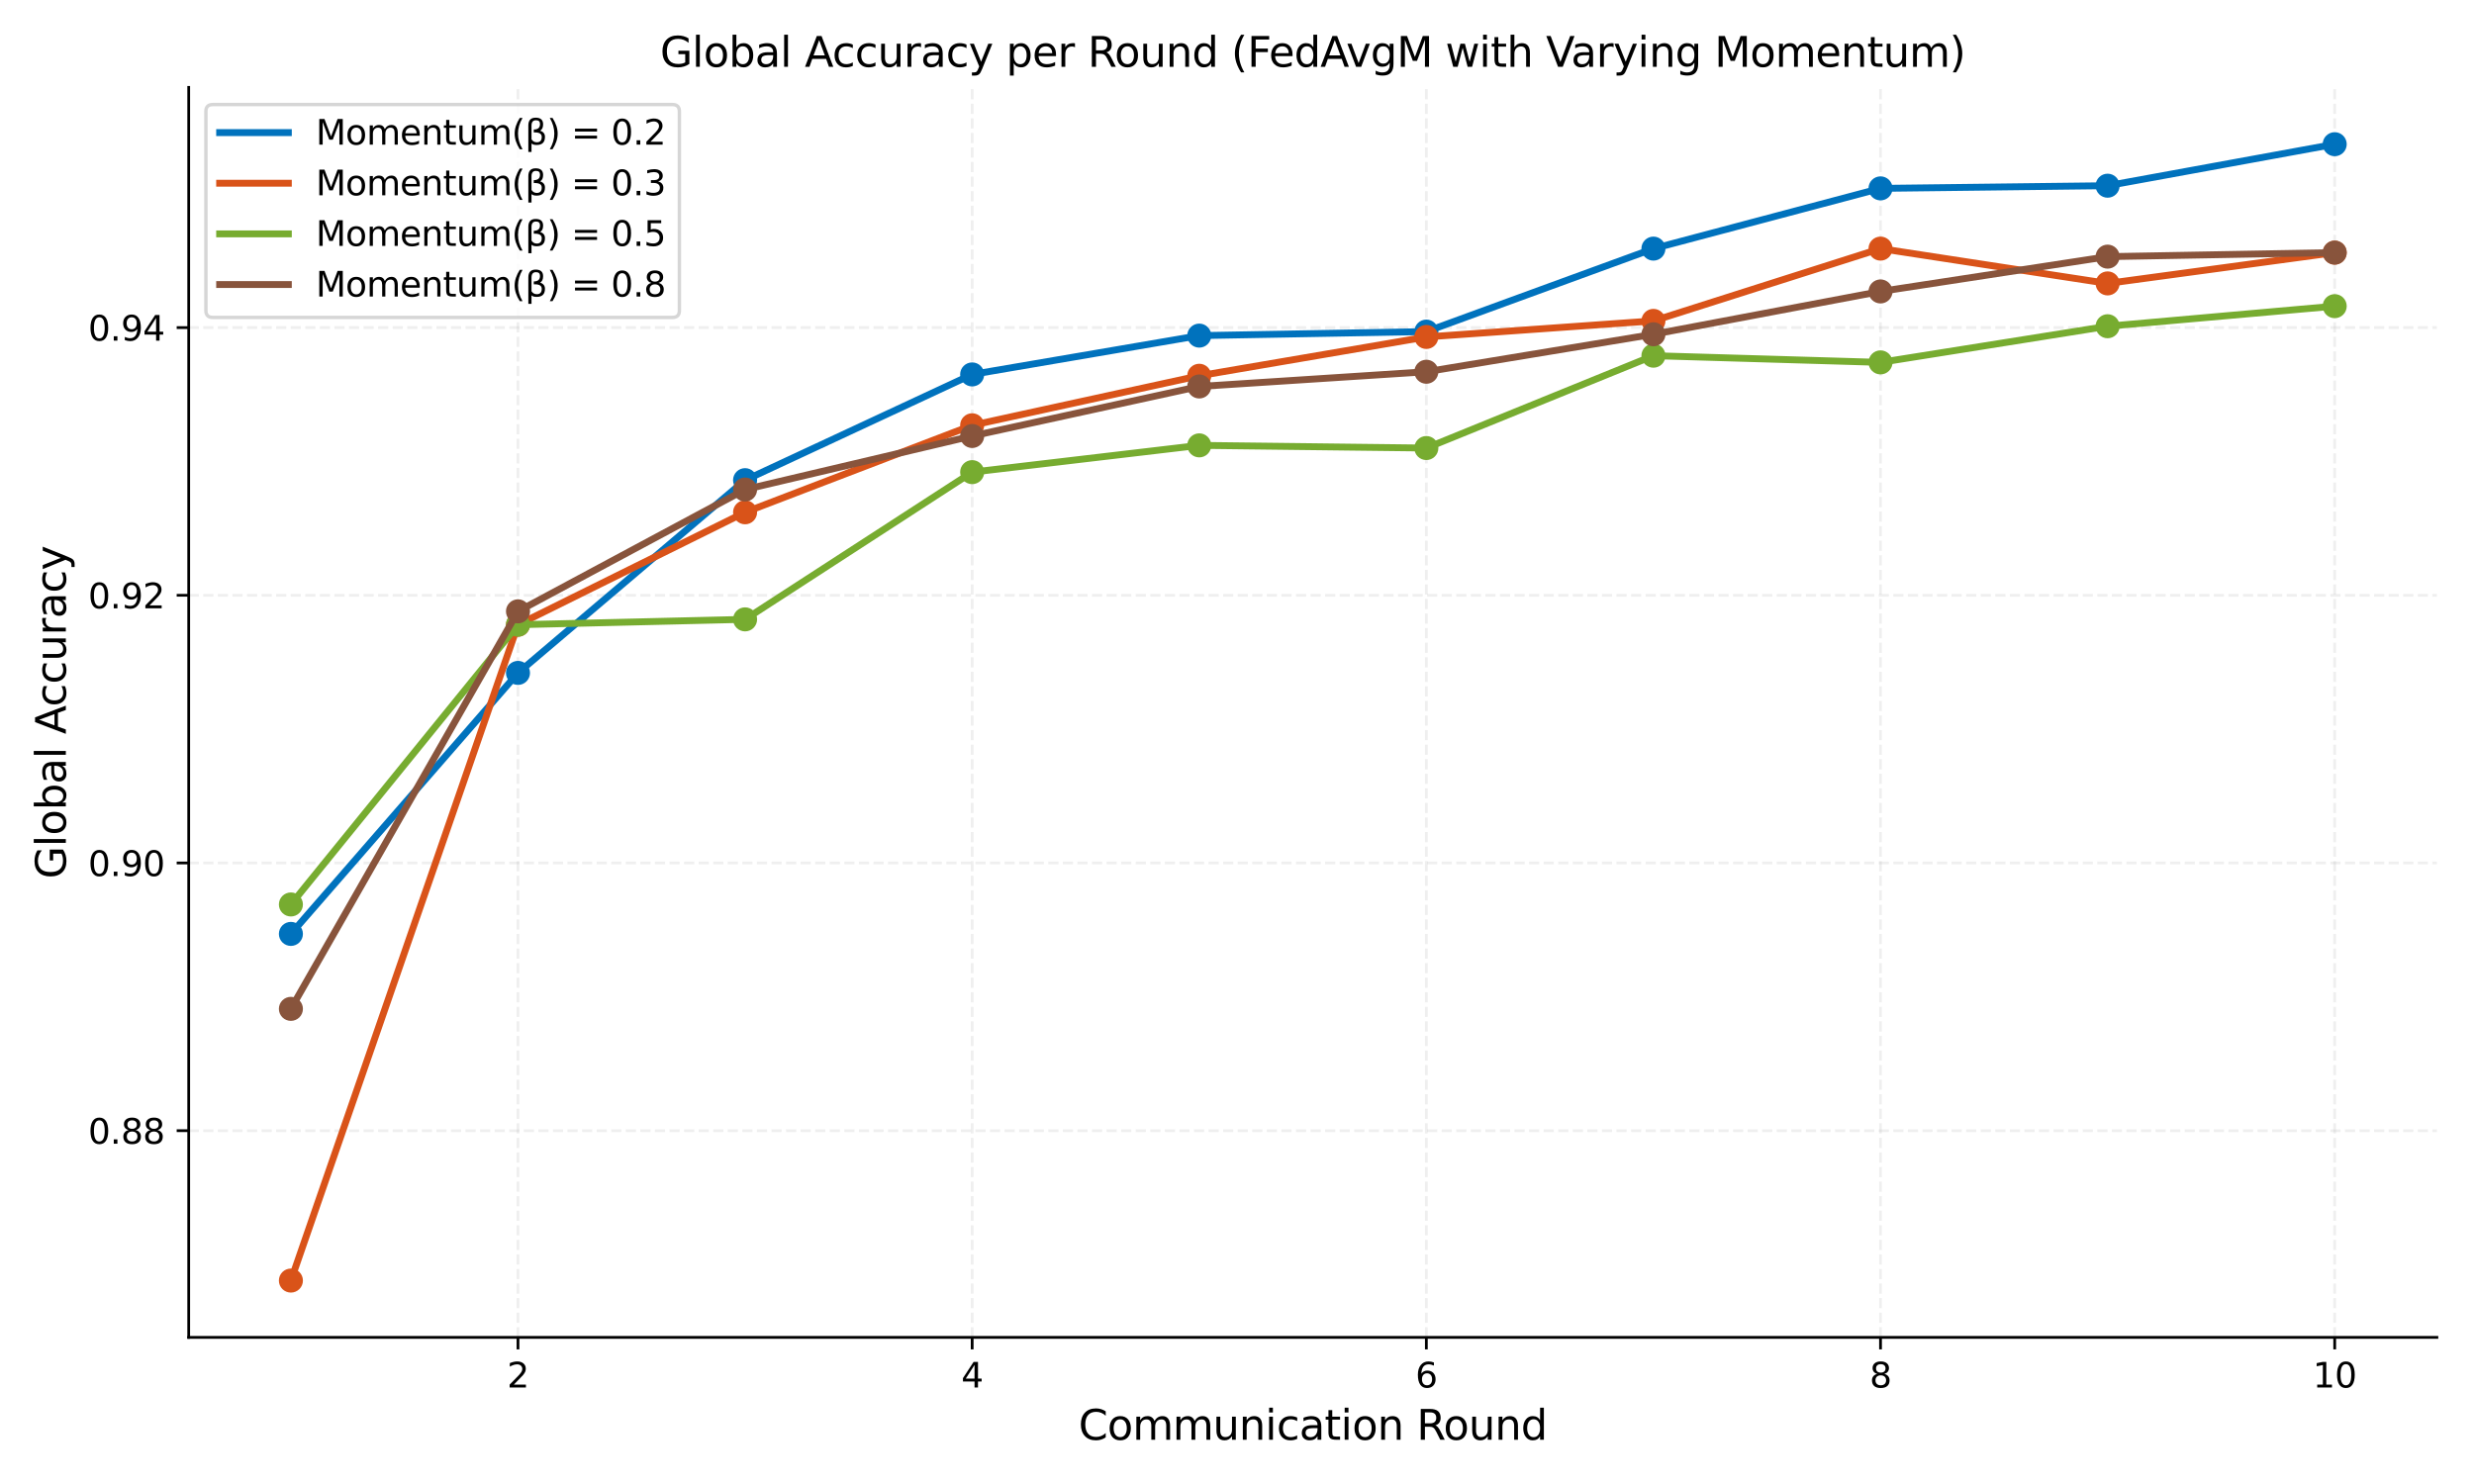 <?xml version="1.0" encoding="utf-8" standalone="no"?>
<!DOCTYPE svg PUBLIC "-//W3C//DTD SVG 1.1//EN"
  "http://www.w3.org/Graphics/SVG/1.1/DTD/svg11.dtd">
<svg xmlns:xlink="http://www.w3.org/1999/xlink" width="720pt" height="432pt" viewBox="0 0 720 432" xmlns="http://www.w3.org/2000/svg" version="1.1">
 <defs>
  <style type="text/css">*{stroke-linejoin: round; stroke-linecap: butt}</style>
 </defs>
 <g id="figure_1">
  <g id="patch_1">
   <path d="M 0 432 
L 720 432 
L 720 0 
L 0 0 
z
" style="fill: #ffffff"/>
  </g>
  <g id="axes_1">
   <g id="patch_2">
    <path d="M 54.92 389.32 
L 709.2 389.32 
L 709.2 25.44 
L 54.92 25.44 
z
" style="fill: #ffffff"/>
   </g>
   <g id="matplotlib.axis_1">
    <g id="xtick_1">
     <g id="line2d_1">
      <path d="M 150.749 389.32 
L 150.749 25.44 
" clip-path="url(#p447c82911f)" style="fill: none; stroke-dasharray: 2.96,1.28; stroke-dashoffset: 0; stroke: #b0b0b0; stroke-opacity: 0.2; stroke-width: 0.8"/>
     </g>
     <g id="line2d_2">
      <defs>
       <path id="m2a11a78fda" d="M 0 0 
L 0 3.5 
" style="stroke: #000000; stroke-width: 0.8"/>
      </defs>
      <g>
       <use xlink:href="#m2a11a78fda" x="150.749" y="389.32" style="stroke: #000000; stroke-width: 0.8"/>
      </g>
     </g>
     <g id="text_1">
      <!-- 2 -->
      <g transform="translate(147.568 403.918) scale(0.1 -0.1)">
       <defs>
        <path id="DejaVuSans-32" d="M 1228 531 
L 3431 531 
L 3431 0 
L 469 0 
L 469 531 
Q 828 903 1448 1529 
Q 2069 2156 2228 2338 
Q 2531 2678 2651 2914 
Q 2772 3150 2772 3378 
Q 2772 3750 2511 3984 
Q 2250 4219 1831 4219 
Q 1534 4219 1204 4116 
Q 875 4013 500 3803 
L 500 4441 
Q 881 4594 1212 4672 
Q 1544 4750 1819 4750 
Q 2544 4750 2975 4387 
Q 3406 4025 3406 3419 
Q 3406 3131 3298 2873 
Q 3191 2616 2906 2266 
Q 2828 2175 2409 1742 
Q 1991 1309 1228 531 
z
" transform="scale(0.016)"/>
       </defs>
       <use xlink:href="#DejaVuSans-32"/>
      </g>
     </g>
    </g>
    <g id="xtick_2">
     <g id="line2d_3">
      <path d="M 282.927 389.32 
L 282.927 25.44 
" clip-path="url(#p447c82911f)" style="fill: none; stroke-dasharray: 2.96,1.28; stroke-dashoffset: 0; stroke: #b0b0b0; stroke-opacity: 0.2; stroke-width: 0.8"/>
     </g>
     <g id="line2d_4">
      <g>
       <use xlink:href="#m2a11a78fda" x="282.927" y="389.32" style="stroke: #000000; stroke-width: 0.8"/>
      </g>
     </g>
     <g id="text_2">
      <!-- 4 -->
      <g transform="translate(279.745 403.918) scale(0.1 -0.1)">
       <defs>
        <path id="DejaVuSans-34" d="M 2419 4116 
L 825 1625 
L 2419 1625 
L 2419 4116 
z
M 2253 4666 
L 3047 4666 
L 3047 1625 
L 3713 1625 
L 3713 1100 
L 3047 1100 
L 3047 0 
L 2419 0 
L 2419 1100 
L 313 1100 
L 313 1709 
L 2253 4666 
z
" transform="scale(0.016)"/>
       </defs>
       <use xlink:href="#DejaVuSans-34"/>
      </g>
     </g>
    </g>
    <g id="xtick_3">
     <g id="line2d_5">
      <path d="M 415.104 389.32 
L 415.104 25.44 
" clip-path="url(#p447c82911f)" style="fill: none; stroke-dasharray: 2.96,1.28; stroke-dashoffset: 0; stroke: #b0b0b0; stroke-opacity: 0.2; stroke-width: 0.8"/>
     </g>
     <g id="line2d_6">
      <g>
       <use xlink:href="#m2a11a78fda" x="415.104" y="389.32" style="stroke: #000000; stroke-width: 0.8"/>
      </g>
     </g>
     <g id="text_3">
      <!-- 6 -->
      <g transform="translate(411.923 403.918) scale(0.1 -0.1)">
       <defs>
        <path id="DejaVuSans-36" d="M 2113 2584 
Q 1688 2584 1439 2293 
Q 1191 2003 1191 1497 
Q 1191 994 1439 701 
Q 1688 409 2113 409 
Q 2538 409 2786 701 
Q 3034 994 3034 1497 
Q 3034 2003 2786 2293 
Q 2538 2584 2113 2584 
z
M 3366 4563 
L 3366 3988 
Q 3128 4100 2886 4159 
Q 2644 4219 2406 4219 
Q 1781 4219 1451 3797 
Q 1122 3375 1075 2522 
Q 1259 2794 1537 2939 
Q 1816 3084 2150 3084 
Q 2853 3084 3261 2657 
Q 3669 2231 3669 1497 
Q 3669 778 3244 343 
Q 2819 -91 2113 -91 
Q 1303 -91 875 529 
Q 447 1150 447 2328 
Q 447 3434 972 4092 
Q 1497 4750 2381 4750 
Q 2619 4750 2861 4703 
Q 3103 4656 3366 4563 
z
" transform="scale(0.016)"/>
       </defs>
       <use xlink:href="#DejaVuSans-36"/>
      </g>
     </g>
    </g>
    <g id="xtick_4">
     <g id="line2d_7">
      <path d="M 547.282 389.32 
L 547.282 25.44 
" clip-path="url(#p447c82911f)" style="fill: none; stroke-dasharray: 2.96,1.28; stroke-dashoffset: 0; stroke: #b0b0b0; stroke-opacity: 0.2; stroke-width: 0.8"/>
     </g>
     <g id="line2d_8">
      <g>
       <use xlink:href="#m2a11a78fda" x="547.282" y="389.32" style="stroke: #000000; stroke-width: 0.8"/>
      </g>
     </g>
     <g id="text_4">
      <!-- 8 -->
      <g transform="translate(544.101 403.918) scale(0.1 -0.1)">
       <defs>
        <path id="DejaVuSans-38" d="M 2034 2216 
Q 1584 2216 1326 1975 
Q 1069 1734 1069 1313 
Q 1069 891 1326 650 
Q 1584 409 2034 409 
Q 2484 409 2743 651 
Q 3003 894 3003 1313 
Q 3003 1734 2745 1975 
Q 2488 2216 2034 2216 
z
M 1403 2484 
Q 997 2584 770 2862 
Q 544 3141 544 3541 
Q 544 4100 942 4425 
Q 1341 4750 2034 4750 
Q 2731 4750 3128 4425 
Q 3525 4100 3525 3541 
Q 3525 3141 3298 2862 
Q 3072 2584 2669 2484 
Q 3125 2378 3379 2068 
Q 3634 1759 3634 1313 
Q 3634 634 3220 271 
Q 2806 -91 2034 -91 
Q 1263 -91 848 271 
Q 434 634 434 1313 
Q 434 1759 690 2068 
Q 947 2378 1403 2484 
z
M 1172 3481 
Q 1172 3119 1398 2916 
Q 1625 2713 2034 2713 
Q 2441 2713 2670 2916 
Q 2900 3119 2900 3481 
Q 2900 3844 2670 4047 
Q 2441 4250 2034 4250 
Q 1625 4250 1398 4047 
Q 1172 3844 1172 3481 
z
" transform="scale(0.016)"/>
       </defs>
       <use xlink:href="#DejaVuSans-38"/>
      </g>
     </g>
    </g>
    <g id="xtick_5">
     <g id="line2d_9">
      <path d="M 679.46 389.32 
L 679.46 25.44 
" clip-path="url(#p447c82911f)" style="fill: none; stroke-dasharray: 2.96,1.28; stroke-dashoffset: 0; stroke: #b0b0b0; stroke-opacity: 0.2; stroke-width: 0.8"/>
     </g>
     <g id="line2d_10">
      <g>
       <use xlink:href="#m2a11a78fda" x="679.46" y="389.32" style="stroke: #000000; stroke-width: 0.8"/>
      </g>
     </g>
     <g id="text_5">
      <!-- 10 -->
      <g transform="translate(673.097 403.918) scale(0.1 -0.1)">
       <defs>
        <path id="DejaVuSans-31" d="M 794 531 
L 1825 531 
L 1825 4091 
L 703 3866 
L 703 4441 
L 1819 4666 
L 2450 4666 
L 2450 531 
L 3481 531 
L 3481 0 
L 794 0 
L 794 531 
z
" transform="scale(0.016)"/>
        <path id="DejaVuSans-30" d="M 2034 4250 
Q 1547 4250 1301 3770 
Q 1056 3291 1056 2328 
Q 1056 1369 1301 889 
Q 1547 409 2034 409 
Q 2525 409 2770 889 
Q 3016 1369 3016 2328 
Q 3016 3291 2770 3770 
Q 2525 4250 2034 4250 
z
M 2034 4750 
Q 2819 4750 3233 4129 
Q 3647 3509 3647 2328 
Q 3647 1150 3233 529 
Q 2819 -91 2034 -91 
Q 1250 -91 836 529 
Q 422 1150 422 2328 
Q 422 3509 836 4129 
Q 1250 4750 2034 4750 
z
" transform="scale(0.016)"/>
       </defs>
       <use xlink:href="#DejaVuSans-31"/>
       <use xlink:href="#DejaVuSans-30" x="63.623"/>
      </g>
     </g>
    </g>
    <g id="text_6">
     <!-- Communication Round -->
     <g transform="translate(313.878 419.116) scale(0.12 -0.12)">
      <defs>
       <path id="DejaVuSans-43" d="M 4122 4306 
L 4122 3641 
Q 3803 3938 3442 4084 
Q 3081 4231 2675 4231 
Q 1875 4231 1450 3742 
Q 1025 3253 1025 2328 
Q 1025 1406 1450 917 
Q 1875 428 2675 428 
Q 3081 428 3442 575 
Q 3803 722 4122 1019 
L 4122 359 
Q 3791 134 3420 21 
Q 3050 -91 2638 -91 
Q 1578 -91 968 557 
Q 359 1206 359 2328 
Q 359 3453 968 4101 
Q 1578 4750 2638 4750 
Q 3056 4750 3426 4639 
Q 3797 4528 4122 4306 
z
" transform="scale(0.016)"/>
       <path id="DejaVuSans-6f" d="M 1959 3097 
Q 1497 3097 1228 2736 
Q 959 2375 959 1747 
Q 959 1119 1226 758 
Q 1494 397 1959 397 
Q 2419 397 2687 759 
Q 2956 1122 2956 1747 
Q 2956 2369 2687 2733 
Q 2419 3097 1959 3097 
z
M 1959 3584 
Q 2709 3584 3137 3096 
Q 3566 2609 3566 1747 
Q 3566 888 3137 398 
Q 2709 -91 1959 -91 
Q 1206 -91 779 398 
Q 353 888 353 1747 
Q 353 2609 779 3096 
Q 1206 3584 1959 3584 
z
" transform="scale(0.016)"/>
       <path id="DejaVuSans-6d" d="M 3328 2828 
Q 3544 3216 3844 3400 
Q 4144 3584 4550 3584 
Q 5097 3584 5394 3201 
Q 5691 2819 5691 2113 
L 5691 0 
L 5113 0 
L 5113 2094 
Q 5113 2597 4934 2840 
Q 4756 3084 4391 3084 
Q 3944 3084 3684 2787 
Q 3425 2491 3425 1978 
L 3425 0 
L 2847 0 
L 2847 2094 
Q 2847 2600 2669 2842 
Q 2491 3084 2119 3084 
Q 1678 3084 1418 2786 
Q 1159 2488 1159 1978 
L 1159 0 
L 581 0 
L 581 3500 
L 1159 3500 
L 1159 2956 
Q 1356 3278 1631 3431 
Q 1906 3584 2284 3584 
Q 2666 3584 2933 3390 
Q 3200 3197 3328 2828 
z
" transform="scale(0.016)"/>
       <path id="DejaVuSans-75" d="M 544 1381 
L 544 3500 
L 1119 3500 
L 1119 1403 
Q 1119 906 1312 657 
Q 1506 409 1894 409 
Q 2359 409 2629 706 
Q 2900 1003 2900 1516 
L 2900 3500 
L 3475 3500 
L 3475 0 
L 2900 0 
L 2900 538 
Q 2691 219 2414 64 
Q 2138 -91 1772 -91 
Q 1169 -91 856 284 
Q 544 659 544 1381 
z
M 1991 3584 
L 1991 3584 
z
" transform="scale(0.016)"/>
       <path id="DejaVuSans-6e" d="M 3513 2113 
L 3513 0 
L 2938 0 
L 2938 2094 
Q 2938 2591 2744 2837 
Q 2550 3084 2163 3084 
Q 1697 3084 1428 2787 
Q 1159 2491 1159 1978 
L 1159 0 
L 581 0 
L 581 3500 
L 1159 3500 
L 1159 2956 
Q 1366 3272 1645 3428 
Q 1925 3584 2291 3584 
Q 2894 3584 3203 3211 
Q 3513 2838 3513 2113 
z
" transform="scale(0.016)"/>
       <path id="DejaVuSans-69" d="M 603 3500 
L 1178 3500 
L 1178 0 
L 603 0 
L 603 3500 
z
M 603 4863 
L 1178 4863 
L 1178 4134 
L 603 4134 
L 603 4863 
z
" transform="scale(0.016)"/>
       <path id="DejaVuSans-63" d="M 3122 3366 
L 3122 2828 
Q 2878 2963 2633 3030 
Q 2388 3097 2138 3097 
Q 1578 3097 1268 2742 
Q 959 2388 959 1747 
Q 959 1106 1268 751 
Q 1578 397 2138 397 
Q 2388 397 2633 464 
Q 2878 531 3122 666 
L 3122 134 
Q 2881 22 2623 -34 
Q 2366 -91 2075 -91 
Q 1284 -91 818 406 
Q 353 903 353 1747 
Q 353 2603 823 3093 
Q 1294 3584 2113 3584 
Q 2378 3584 2631 3529 
Q 2884 3475 3122 3366 
z
" transform="scale(0.016)"/>
       <path id="DejaVuSans-61" d="M 2194 1759 
Q 1497 1759 1228 1600 
Q 959 1441 959 1056 
Q 959 750 1161 570 
Q 1363 391 1709 391 
Q 2188 391 2477 730 
Q 2766 1069 2766 1631 
L 2766 1759 
L 2194 1759 
z
M 3341 1997 
L 3341 0 
L 2766 0 
L 2766 531 
Q 2569 213 2275 61 
Q 1981 -91 1556 -91 
Q 1019 -91 701 211 
Q 384 513 384 1019 
Q 384 1609 779 1909 
Q 1175 2209 1959 2209 
L 2766 2209 
L 2766 2266 
Q 2766 2663 2505 2880 
Q 2244 3097 1772 3097 
Q 1472 3097 1187 3025 
Q 903 2953 641 2809 
L 641 3341 
Q 956 3463 1253 3523 
Q 1550 3584 1831 3584 
Q 2591 3584 2966 3190 
Q 3341 2797 3341 1997 
z
" transform="scale(0.016)"/>
       <path id="DejaVuSans-74" d="M 1172 4494 
L 1172 3500 
L 2356 3500 
L 2356 3053 
L 1172 3053 
L 1172 1153 
Q 1172 725 1289 603 
Q 1406 481 1766 481 
L 2356 481 
L 2356 0 
L 1766 0 
Q 1100 0 847 248 
Q 594 497 594 1153 
L 594 3053 
L 172 3053 
L 172 3500 
L 594 3500 
L 594 4494 
L 1172 4494 
z
" transform="scale(0.016)"/>
       <path id="DejaVuSans-20" transform="scale(0.016)"/>
       <path id="DejaVuSans-52" d="M 2841 2188 
Q 3044 2119 3236 1894 
Q 3428 1669 3622 1275 
L 4263 0 
L 3584 0 
L 2988 1197 
Q 2756 1666 2539 1819 
Q 2322 1972 1947 1972 
L 1259 1972 
L 1259 0 
L 628 0 
L 628 4666 
L 2053 4666 
Q 2853 4666 3247 4331 
Q 3641 3997 3641 3322 
Q 3641 2881 3436 2590 
Q 3231 2300 2841 2188 
z
M 1259 4147 
L 1259 2491 
L 2053 2491 
Q 2509 2491 2742 2702 
Q 2975 2913 2975 3322 
Q 2975 3731 2742 3939 
Q 2509 4147 2053 4147 
L 1259 4147 
z
" transform="scale(0.016)"/>
       <path id="DejaVuSans-64" d="M 2906 2969 
L 2906 4863 
L 3481 4863 
L 3481 0 
L 2906 0 
L 2906 525 
Q 2725 213 2448 61 
Q 2172 -91 1784 -91 
Q 1150 -91 751 415 
Q 353 922 353 1747 
Q 353 2572 751 3078 
Q 1150 3584 1784 3584 
Q 2172 3584 2448 3432 
Q 2725 3281 2906 2969 
z
M 947 1747 
Q 947 1113 1208 752 
Q 1469 391 1925 391 
Q 2381 391 2643 752 
Q 2906 1113 2906 1747 
Q 2906 2381 2643 2742 
Q 2381 3103 1925 3103 
Q 1469 3103 1208 2742 
Q 947 2381 947 1747 
z
" transform="scale(0.016)"/>
      </defs>
      <use xlink:href="#DejaVuSans-43"/>
      <use xlink:href="#DejaVuSans-6f" x="69.824"/>
      <use xlink:href="#DejaVuSans-6d" x="131.006"/>
      <use xlink:href="#DejaVuSans-6d" x="228.418"/>
      <use xlink:href="#DejaVuSans-75" x="325.83"/>
      <use xlink:href="#DejaVuSans-6e" x="389.209"/>
      <use xlink:href="#DejaVuSans-69" x="452.588"/>
      <use xlink:href="#DejaVuSans-63" x="480.371"/>
      <use xlink:href="#DejaVuSans-61" x="535.352"/>
      <use xlink:href="#DejaVuSans-74" x="596.631"/>
      <use xlink:href="#DejaVuSans-69" x="635.84"/>
      <use xlink:href="#DejaVuSans-6f" x="663.623"/>
      <use xlink:href="#DejaVuSans-6e" x="724.805"/>
      <use xlink:href="#DejaVuSans-20" x="788.184"/>
      <use xlink:href="#DejaVuSans-52" x="819.971"/>
      <use xlink:href="#DejaVuSans-6f" x="884.953"/>
      <use xlink:href="#DejaVuSans-75" x="946.135"/>
      <use xlink:href="#DejaVuSans-6e" x="1009.514"/>
      <use xlink:href="#DejaVuSans-64" x="1072.893"/>
     </g>
    </g>
   </g>
   <g id="matplotlib.axis_2">
    <g id="ytick_1">
     <g id="line2d_11">
      <path d="M 54.92 329.141 
L 709.2 329.141 
" clip-path="url(#p447c82911f)" style="fill: none; stroke-dasharray: 2.96,1.28; stroke-dashoffset: 0; stroke: #b0b0b0; stroke-opacity: 0.2; stroke-width: 0.8"/>
     </g>
     <g id="line2d_12">
      <defs>
       <path id="mc23f7b374f" d="M 0 0 
L -3.5 0 
" style="stroke: #000000; stroke-width: 0.8"/>
      </defs>
      <g>
       <use xlink:href="#mc23f7b374f" x="54.92" y="329.141" style="stroke: #000000; stroke-width: 0.8"/>
      </g>
     </g>
     <g id="text_7">
      <!-- 0.88 -->
      <g transform="translate(25.654 332.94) scale(0.1 -0.1)">
       <defs>
        <path id="DejaVuSans-2e" d="M 684 794 
L 1344 794 
L 1344 0 
L 684 0 
L 684 794 
z
" transform="scale(0.016)"/>
       </defs>
       <use xlink:href="#DejaVuSans-30"/>
       <use xlink:href="#DejaVuSans-2e" x="63.623"/>
       <use xlink:href="#DejaVuSans-38" x="95.41"/>
       <use xlink:href="#DejaVuSans-38" x="159.033"/>
      </g>
     </g>
    </g>
    <g id="ytick_2">
     <g id="line2d_13">
      <path d="M 54.92 251.214 
L 709.2 251.214 
" clip-path="url(#p447c82911f)" style="fill: none; stroke-dasharray: 2.96,1.28; stroke-dashoffset: 0; stroke: #b0b0b0; stroke-opacity: 0.2; stroke-width: 0.8"/>
     </g>
     <g id="line2d_14">
      <g>
       <use xlink:href="#mc23f7b374f" x="54.92" y="251.214" style="stroke: #000000; stroke-width: 0.8"/>
      </g>
     </g>
     <g id="text_8">
      <!-- 0.90 -->
      <g transform="translate(25.654 255.013) scale(0.1 -0.1)">
       <defs>
        <path id="DejaVuSans-39" d="M 703 97 
L 703 672 
Q 941 559 1184 500 
Q 1428 441 1663 441 
Q 2288 441 2617 861 
Q 2947 1281 2994 2138 
Q 2813 1869 2534 1725 
Q 2256 1581 1919 1581 
Q 1219 1581 811 2004 
Q 403 2428 403 3163 
Q 403 3881 828 4315 
Q 1253 4750 1959 4750 
Q 2769 4750 3195 4129 
Q 3622 3509 3622 2328 
Q 3622 1225 3098 567 
Q 2575 -91 1691 -91 
Q 1453 -91 1209 -44 
Q 966 3 703 97 
z
M 1959 2075 
Q 2384 2075 2632 2365 
Q 2881 2656 2881 3163 
Q 2881 3666 2632 3958 
Q 2384 4250 1959 4250 
Q 1534 4250 1286 3958 
Q 1038 3666 1038 3163 
Q 1038 2656 1286 2365 
Q 1534 2075 1959 2075 
z
" transform="scale(0.016)"/>
       </defs>
       <use xlink:href="#DejaVuSans-30"/>
       <use xlink:href="#DejaVuSans-2e" x="63.623"/>
       <use xlink:href="#DejaVuSans-39" x="95.41"/>
       <use xlink:href="#DejaVuSans-30" x="159.033"/>
      </g>
     </g>
    </g>
    <g id="ytick_3">
     <g id="line2d_15">
      <path d="M 54.92 173.287 
L 709.2 173.287 
" clip-path="url(#p447c82911f)" style="fill: none; stroke-dasharray: 2.96,1.28; stroke-dashoffset: 0; stroke: #b0b0b0; stroke-opacity: 0.2; stroke-width: 0.8"/>
     </g>
     <g id="line2d_16">
      <g>
       <use xlink:href="#mc23f7b374f" x="54.92" y="173.287" style="stroke: #000000; stroke-width: 0.8"/>
      </g>
     </g>
     <g id="text_9">
      <!-- 0.92 -->
      <g transform="translate(25.654 177.086) scale(0.1 -0.1)">
       <use xlink:href="#DejaVuSans-30"/>
       <use xlink:href="#DejaVuSans-2e" x="63.623"/>
       <use xlink:href="#DejaVuSans-39" x="95.41"/>
       <use xlink:href="#DejaVuSans-32" x="159.033"/>
      </g>
     </g>
    </g>
    <g id="ytick_4">
     <g id="line2d_17">
      <path d="M 54.92 95.36 
L 709.2 95.36 
" clip-path="url(#p447c82911f)" style="fill: none; stroke-dasharray: 2.96,1.28; stroke-dashoffset: 0; stroke: #b0b0b0; stroke-opacity: 0.2; stroke-width: 0.8"/>
     </g>
     <g id="line2d_18">
      <g>
       <use xlink:href="#mc23f7b374f" x="54.92" y="95.36" style="stroke: #000000; stroke-width: 0.8"/>
      </g>
     </g>
     <g id="text_10">
      <!-- 0.94 -->
      <g transform="translate(25.654 99.159) scale(0.1 -0.1)">
       <use xlink:href="#DejaVuSans-30"/>
       <use xlink:href="#DejaVuSans-2e" x="63.623"/>
       <use xlink:href="#DejaVuSans-39" x="95.41"/>
       <use xlink:href="#DejaVuSans-34" x="159.033"/>
      </g>
     </g>
    </g>
    <g id="text_11">
     <!-- Global Accuracy -->
     <g transform="translate(19.159 255.821) rotate(-90) scale(0.12 -0.12)">
      <defs>
       <path id="DejaVuSans-47" d="M 3809 666 
L 3809 1919 
L 2778 1919 
L 2778 2438 
L 4434 2438 
L 4434 434 
Q 4069 175 3628 42 
Q 3188 -91 2688 -91 
Q 1594 -91 976 548 
Q 359 1188 359 2328 
Q 359 3472 976 4111 
Q 1594 4750 2688 4750 
Q 3144 4750 3555 4637 
Q 3966 4525 4313 4306 
L 4313 3634 
Q 3963 3931 3569 4081 
Q 3175 4231 2741 4231 
Q 1884 4231 1454 3753 
Q 1025 3275 1025 2328 
Q 1025 1384 1454 906 
Q 1884 428 2741 428 
Q 3075 428 3337 486 
Q 3600 544 3809 666 
z
" transform="scale(0.016)"/>
       <path id="DejaVuSans-6c" d="M 603 4863 
L 1178 4863 
L 1178 0 
L 603 0 
L 603 4863 
z
" transform="scale(0.016)"/>
       <path id="DejaVuSans-62" d="M 3116 1747 
Q 3116 2381 2855 2742 
Q 2594 3103 2138 3103 
Q 1681 3103 1420 2742 
Q 1159 2381 1159 1747 
Q 1159 1113 1420 752 
Q 1681 391 2138 391 
Q 2594 391 2855 752 
Q 3116 1113 3116 1747 
z
M 1159 2969 
Q 1341 3281 1617 3432 
Q 1894 3584 2278 3584 
Q 2916 3584 3314 3078 
Q 3713 2572 3713 1747 
Q 3713 922 3314 415 
Q 2916 -91 2278 -91 
Q 1894 -91 1617 61 
Q 1341 213 1159 525 
L 1159 0 
L 581 0 
L 581 4863 
L 1159 4863 
L 1159 2969 
z
" transform="scale(0.016)"/>
       <path id="DejaVuSans-41" d="M 2188 4044 
L 1331 1722 
L 3047 1722 
L 2188 4044 
z
M 1831 4666 
L 2547 4666 
L 4325 0 
L 3669 0 
L 3244 1197 
L 1141 1197 
L 716 0 
L 50 0 
L 1831 4666 
z
" transform="scale(0.016)"/>
       <path id="DejaVuSans-72" d="M 2631 2963 
Q 2534 3019 2420 3045 
Q 2306 3072 2169 3072 
Q 1681 3072 1420 2755 
Q 1159 2438 1159 1844 
L 1159 0 
L 581 0 
L 581 3500 
L 1159 3500 
L 1159 2956 
Q 1341 3275 1631 3429 
Q 1922 3584 2338 3584 
Q 2397 3584 2469 3576 
Q 2541 3569 2628 3553 
L 2631 2963 
z
" transform="scale(0.016)"/>
       <path id="DejaVuSans-79" d="M 2059 -325 
Q 1816 -950 1584 -1140 
Q 1353 -1331 966 -1331 
L 506 -1331 
L 506 -850 
L 844 -850 
Q 1081 -850 1212 -737 
Q 1344 -625 1503 -206 
L 1606 56 
L 191 3500 
L 800 3500 
L 1894 763 
L 2988 3500 
L 3597 3500 
L 2059 -325 
z
" transform="scale(0.016)"/>
      </defs>
      <use xlink:href="#DejaVuSans-47"/>
      <use xlink:href="#DejaVuSans-6c" x="77.49"/>
      <use xlink:href="#DejaVuSans-6f" x="105.273"/>
      <use xlink:href="#DejaVuSans-62" x="166.455"/>
      <use xlink:href="#DejaVuSans-61" x="229.932"/>
      <use xlink:href="#DejaVuSans-6c" x="291.211"/>
      <use xlink:href="#DejaVuSans-20" x="318.994"/>
      <use xlink:href="#DejaVuSans-41" x="350.781"/>
      <use xlink:href="#DejaVuSans-63" x="417.439"/>
      <use xlink:href="#DejaVuSans-63" x="472.42"/>
      <use xlink:href="#DejaVuSans-75" x="527.4"/>
      <use xlink:href="#DejaVuSans-72" x="590.779"/>
      <use xlink:href="#DejaVuSans-61" x="631.893"/>
      <use xlink:href="#DejaVuSans-63" x="693.172"/>
      <use xlink:href="#DejaVuSans-79" x="748.152"/>
     </g>
    </g>
   </g>
   <g id="line2d_19">
    <path d="M 84.66 271.865 
L 90.668 264.957 
L 96.676 258.05 
L 102.684 251.143 
L 108.692 244.236 
L 114.7 237.329 
L 120.708 230.422 
L 126.717 223.514 
L 132.725 216.607 
L 138.733 209.7 
L 144.741 202.793 
L 150.749 195.886 
L 156.757 190.785 
L 162.765 185.684 
L 168.773 180.584 
L 174.781 175.483 
L 180.789 170.382 
L 186.797 165.282 
L 192.805 160.181 
L 198.814 155.08 
L 204.822 149.98 
L 210.83 144.879 
L 216.838 139.778 
L 222.846 136.98 
L 228.854 134.182 
L 234.862 131.383 
L 240.87 128.585 
L 246.878 125.787 
L 252.886 122.989 
L 258.894 120.19 
L 264.902 117.392 
L 270.911 114.594 
L 276.919 111.795 
L 282.927 108.997 
L 288.935 107.97 
L 294.943 106.943 
L 300.951 105.916 
L 306.959 104.888 
L 312.967 103.861 
L 318.975 102.834 
L 324.983 101.807 
L 330.991 100.779 
L 336.999 99.752 
L 343.007 98.725 
L 349.016 97.698 
L 355.024 97.592 
L 361.032 97.485 
L 367.04 97.379 
L 373.048 97.273 
L 379.056 97.166 
L 385.064 97.06 
L 391.072 96.954 
L 397.08 96.848 
L 403.088 96.741 
L 409.096 96.635 
L 415.104 96.529 
L 421.113 94.333 
L 427.121 92.137 
L 433.129 89.941 
L 439.137 87.744 
L 445.145 85.548 
L 451.153 83.352 
L 457.161 81.156 
L 463.169 78.96 
L 469.177 76.764 
L 475.185 74.568 
L 481.193 72.372 
L 487.201 70.778 
L 493.209 69.184 
L 499.218 67.59 
L 505.226 65.996 
L 511.234 64.402 
L 517.242 62.808 
L 523.25 61.214 
L 529.258 59.62 
L 535.266 58.026 
L 541.274 56.432 
L 547.282 54.838 
L 553.29 54.767 
L 559.298 54.696 
L 565.306 54.625 
L 571.315 54.555 
L 577.323 54.484 
L 583.331 54.413 
L 589.339 54.342 
L 595.347 54.271 
L 601.355 54.2 
L 607.363 54.13 
L 613.371 54.059 
L 619.379 52.961 
L 625.387 51.863 
L 631.395 50.764 
L 637.403 49.666 
L 643.412 48.568 
L 649.42 47.47 
L 655.428 46.372 
L 661.436 45.274 
L 667.444 44.176 
L 673.452 43.078 
L 679.46 41.98 
" clip-path="url(#p447c82911f)" style="fill: none; stroke: #0072bd; stroke-width: 2; stroke-linecap: square"/>
   </g>
   <g id="line2d_20">
    <defs>
     <path id="m8149fe8a23" d="M 0 3 
C 0.796 3 1.559 2.684 2.121 2.121 
C 2.684 1.559 3 0.796 3 0 
C 3 -0.796 2.684 -1.559 2.121 -2.121 
C 1.559 -2.684 0.796 -3 0 -3 
C -0.796 -3 -1.559 -2.684 -2.121 -2.121 
C -2.684 -1.559 -3 -0.796 -3 0 
C -3 0.796 -2.684 1.559 -2.121 2.121 
C -1.559 2.684 -0.796 3 0 3 
z
" style="stroke: #0072bd"/>
    </defs>
    <g clip-path="url(#p447c82911f)">
     <use xlink:href="#m8149fe8a23" x="84.66" y="271.865" style="fill: #0072bd; stroke: #0072bd"/>
     <use xlink:href="#m8149fe8a23" x="150.749" y="195.886" style="fill: #0072bd; stroke: #0072bd"/>
     <use xlink:href="#m8149fe8a23" x="216.838" y="139.778" style="fill: #0072bd; stroke: #0072bd"/>
     <use xlink:href="#m8149fe8a23" x="282.927" y="108.997" style="fill: #0072bd; stroke: #0072bd"/>
     <use xlink:href="#m8149fe8a23" x="349.016" y="97.698" style="fill: #0072bd; stroke: #0072bd"/>
     <use xlink:href="#m8149fe8a23" x="415.104" y="96.529" style="fill: #0072bd; stroke: #0072bd"/>
     <use xlink:href="#m8149fe8a23" x="481.193" y="72.372" style="fill: #0072bd; stroke: #0072bd"/>
     <use xlink:href="#m8149fe8a23" x="547.282" y="54.838" style="fill: #0072bd; stroke: #0072bd"/>
     <use xlink:href="#m8149fe8a23" x="613.371" y="54.059" style="fill: #0072bd; stroke: #0072bd"/>
     <use xlink:href="#m8149fe8a23" x="679.46" y="41.98" style="fill: #0072bd; stroke: #0072bd"/>
    </g>
   </g>
   <g id="line2d_21">
    <path d="M 84.66 372.78 
L 90.668 355.424 
L 96.676 338.067 
L 102.684 320.711 
L 108.692 303.354 
L 114.7 285.998 
L 120.708 268.641 
L 126.717 251.285 
L 132.725 233.928 
L 138.733 216.572 
L 144.741 199.215 
L 150.749 181.859 
L 156.757 178.884 
L 162.765 175.908 
L 168.773 172.933 
L 174.781 169.957 
L 180.789 166.982 
L 186.797 164.007 
L 192.805 161.031 
L 198.814 158.056 
L 204.822 155.08 
L 210.83 152.105 
L 216.838 149.13 
L 222.846 146.827 
L 228.854 144.525 
L 234.862 142.222 
L 240.87 139.92 
L 246.878 137.618 
L 252.886 135.315 
L 258.894 133.013 
L 264.902 130.71 
L 270.911 128.408 
L 276.919 126.106 
L 282.927 123.803 
L 288.935 122.493 
L 294.943 121.182 
L 300.951 119.872 
L 306.959 118.561 
L 312.967 117.25 
L 318.975 115.94 
L 324.983 114.629 
L 330.991 113.319 
L 336.999 112.008 
L 343.007 110.697 
L 349.016 109.387 
L 355.024 108.36 
L 361.032 107.332 
L 367.04 106.305 
L 373.048 105.278 
L 379.056 104.251 
L 385.064 103.224 
L 391.072 102.196 
L 397.08 101.169 
L 403.088 100.142 
L 409.096 99.115 
L 415.104 98.087 
L 421.113 97.662 
L 427.121 97.237 
L 433.129 96.812 
L 439.137 96.387 
L 445.145 95.962 
L 451.153 95.537 
L 457.161 95.112 
L 463.169 94.687 
L 469.177 94.262 
L 475.185 93.837 
L 481.193 93.412 
L 487.201 91.499 
L 493.209 89.586 
L 499.218 87.674 
L 505.226 85.761 
L 511.234 83.848 
L 517.242 81.935 
L 523.25 80.023 
L 529.258 78.11 
L 535.266 76.197 
L 541.274 74.284 
L 547.282 72.372 
L 553.29 73.292 
L 559.298 74.213 
L 565.306 75.134 
L 571.315 76.055 
L 577.323 76.976 
L 583.331 77.897 
L 589.339 78.818 
L 595.347 79.739 
L 601.355 80.66 
L 607.363 81.581 
L 613.371 82.502 
L 619.379 81.687 
L 625.387 80.873 
L 631.395 80.058 
L 637.403 79.243 
L 643.412 78.429 
L 649.42 77.614 
L 655.428 76.799 
L 661.436 75.984 
L 667.444 75.17 
L 673.452 74.355 
L 679.46 73.54 
" clip-path="url(#p447c82911f)" style="fill: none; stroke: #d95319; stroke-width: 2; stroke-linecap: square"/>
   </g>
   <g id="line2d_22">
    <defs>
     <path id="m0c9ed5c001" d="M 0 3 
C 0.796 3 1.559 2.684 2.121 2.121 
C 2.684 1.559 3 0.796 3 0 
C 3 -0.796 2.684 -1.559 2.121 -2.121 
C 1.559 -2.684 0.796 -3 0 -3 
C -0.796 -3 -1.559 -2.684 -2.121 -2.121 
C -2.684 -1.559 -3 -0.796 -3 0 
C -3 0.796 -2.684 1.559 -2.121 2.121 
C -1.559 2.684 -0.796 3 0 3 
z
" style="stroke: #d95319"/>
    </defs>
    <g clip-path="url(#p447c82911f)">
     <use xlink:href="#m0c9ed5c001" x="84.66" y="372.78" style="fill: #d95319; stroke: #d95319"/>
     <use xlink:href="#m0c9ed5c001" x="150.749" y="181.859" style="fill: #d95319; stroke: #d95319"/>
     <use xlink:href="#m0c9ed5c001" x="216.838" y="149.13" style="fill: #d95319; stroke: #d95319"/>
     <use xlink:href="#m0c9ed5c001" x="282.927" y="123.803" style="fill: #d95319; stroke: #d95319"/>
     <use xlink:href="#m0c9ed5c001" x="349.016" y="109.387" style="fill: #d95319; stroke: #d95319"/>
     <use xlink:href="#m0c9ed5c001" x="415.104" y="98.087" style="fill: #d95319; stroke: #d95319"/>
     <use xlink:href="#m0c9ed5c001" x="481.193" y="93.412" style="fill: #d95319; stroke: #d95319"/>
     <use xlink:href="#m0c9ed5c001" x="547.282" y="72.372" style="fill: #d95319; stroke: #d95319"/>
     <use xlink:href="#m0c9ed5c001" x="613.371" y="82.502" style="fill: #d95319; stroke: #d95319"/>
     <use xlink:href="#m0c9ed5c001" x="679.46" y="73.54" style="fill: #d95319; stroke: #d95319"/>
    </g>
   </g>
   <g id="line2d_23">
    <path d="M 84.66 263.293 
L 90.668 255.89 
L 96.676 248.486 
L 102.684 241.083 
L 108.692 233.68 
L 114.7 226.277 
L 120.708 218.874 
L 126.717 211.471 
L 132.725 204.068 
L 138.733 196.665 
L 144.741 189.262 
L 150.749 181.859 
L 156.757 181.717 
L 162.765 181.576 
L 168.773 181.434 
L 174.781 181.292 
L 180.789 181.15 
L 186.797 181.009 
L 192.805 180.867 
L 198.814 180.725 
L 204.822 180.584 
L 210.83 180.442 
L 216.838 180.3 
L 222.846 176.404 
L 228.854 172.508 
L 234.862 168.611 
L 240.87 164.715 
L 246.878 160.819 
L 252.886 156.922 
L 258.894 153.026 
L 264.902 149.13 
L 270.911 145.233 
L 276.919 141.337 
L 282.927 137.441 
L 288.935 136.732 
L 294.943 136.024 
L 300.951 135.315 
L 306.959 134.607 
L 312.967 133.898 
L 318.975 133.19 
L 324.983 132.482 
L 330.991 131.773 
L 336.999 131.065 
L 343.007 130.356 
L 349.016 129.648 
L 355.024 129.719 
L 361.032 129.79 
L 367.04 129.86 
L 373.048 129.931 
L 379.056 130.002 
L 385.064 130.073 
L 391.072 130.144 
L 397.08 130.215 
L 403.088 130.285 
L 409.096 130.356 
L 415.104 130.427 
L 421.113 127.983 
L 427.121 125.539 
L 433.129 123.095 
L 439.137 120.651 
L 445.145 118.207 
L 451.153 115.763 
L 457.161 113.319 
L 463.169 110.875 
L 469.177 108.43 
L 475.185 105.986 
L 481.193 103.542 
L 487.201 103.719 
L 493.209 103.897 
L 499.218 104.074 
L 505.226 104.251 
L 511.234 104.428 
L 517.242 104.605 
L 523.25 104.782 
L 529.258 104.959 
L 535.266 105.136 
L 541.274 105.313 
L 547.282 105.49 
L 553.29 104.534 
L 559.298 103.578 
L 565.306 102.621 
L 571.315 101.665 
L 577.323 100.709 
L 583.331 99.752 
L 589.339 98.796 
L 595.347 97.839 
L 601.355 96.883 
L 607.363 95.927 
L 613.371 94.97 
L 619.379 94.439 
L 625.387 93.908 
L 631.395 93.376 
L 637.403 92.845 
L 643.412 92.314 
L 649.42 91.782 
L 655.428 91.251 
L 661.436 90.72 
L 667.444 90.188 
L 673.452 89.657 
L 679.46 89.126 
" clip-path="url(#p447c82911f)" style="fill: none; stroke: #77ac30; stroke-width: 2; stroke-linecap: square"/>
   </g>
   <g id="line2d_24">
    <defs>
     <path id="m4e26d15b67" d="M 0 3 
C 0.796 3 1.559 2.684 2.121 2.121 
C 2.684 1.559 3 0.796 3 0 
C 3 -0.796 2.684 -1.559 2.121 -2.121 
C 1.559 -2.684 0.796 -3 0 -3 
C -0.796 -3 -1.559 -2.684 -2.121 -2.121 
C -2.684 -1.559 -3 -0.796 -3 0 
C -3 0.796 -2.684 1.559 -2.121 2.121 
C -1.559 2.684 -0.796 3 0 3 
z
" style="stroke: #77ac30"/>
    </defs>
    <g clip-path="url(#p447c82911f)">
     <use xlink:href="#m4e26d15b67" x="84.66" y="263.293" style="fill: #77ac30; stroke: #77ac30"/>
     <use xlink:href="#m4e26d15b67" x="150.749" y="181.859" style="fill: #77ac30; stroke: #77ac30"/>
     <use xlink:href="#m4e26d15b67" x="216.838" y="180.3" style="fill: #77ac30; stroke: #77ac30"/>
     <use xlink:href="#m4e26d15b67" x="282.927" y="137.441" style="fill: #77ac30; stroke: #77ac30"/>
     <use xlink:href="#m4e26d15b67" x="349.016" y="129.648" style="fill: #77ac30; stroke: #77ac30"/>
     <use xlink:href="#m4e26d15b67" x="415.104" y="130.427" style="fill: #77ac30; stroke: #77ac30"/>
     <use xlink:href="#m4e26d15b67" x="481.193" y="103.542" style="fill: #77ac30; stroke: #77ac30"/>
     <use xlink:href="#m4e26d15b67" x="547.282" y="105.49" style="fill: #77ac30; stroke: #77ac30"/>
     <use xlink:href="#m4e26d15b67" x="613.371" y="94.97" style="fill: #77ac30; stroke: #77ac30"/>
     <use xlink:href="#m4e26d15b67" x="679.46" y="89.126" style="fill: #77ac30; stroke: #77ac30"/>
    </g>
   </g>
   <g id="line2d_25">
    <path d="M 84.66 293.684 
L 90.668 283.164 
L 96.676 272.644 
L 102.684 262.124 
L 108.692 251.604 
L 114.7 241.083 
L 120.708 230.563 
L 126.717 220.043 
L 132.725 209.523 
L 138.733 199.003 
L 144.741 188.483 
L 150.749 177.963 
L 156.757 174.739 
L 162.765 171.516 
L 168.773 168.293 
L 174.781 165.069 
L 180.789 161.846 
L 186.797 158.623 
L 192.805 155.399 
L 198.814 152.176 
L 204.822 148.952 
L 210.83 145.729 
L 216.838 142.506 
L 222.846 141.089 
L 228.854 139.672 
L 234.862 138.255 
L 240.87 136.838 
L 246.878 135.422 
L 252.886 134.005 
L 258.894 132.588 
L 264.902 131.171 
L 270.911 129.754 
L 276.919 128.337 
L 282.927 126.92 
L 288.935 125.61 
L 294.943 124.299 
L 300.951 122.989 
L 306.959 121.678 
L 312.967 120.367 
L 318.975 119.057 
L 324.983 117.746 
L 330.991 116.436 
L 336.999 115.125 
L 343.007 113.814 
L 349.016 112.504 
L 355.024 112.114 
L 361.032 111.725 
L 367.04 111.335 
L 373.048 110.945 
L 379.056 110.556 
L 385.064 110.166 
L 391.072 109.776 
L 397.08 109.387 
L 403.088 108.997 
L 409.096 108.608 
L 415.104 108.218 
L 421.113 107.226 
L 427.121 106.234 
L 433.129 105.243 
L 439.137 104.251 
L 445.145 103.259 
L 451.153 102.267 
L 457.161 101.275 
L 463.169 100.284 
L 469.177 99.292 
L 475.185 98.3 
L 481.193 97.308 
L 487.201 96.175 
L 493.209 95.041 
L 499.218 93.908 
L 505.226 92.774 
L 511.234 91.641 
L 517.242 90.507 
L 523.25 89.374 
L 529.258 88.24 
L 535.266 87.107 
L 541.274 85.973 
L 547.282 84.84 
L 553.29 83.919 
L 559.298 82.998 
L 565.306 82.077 
L 571.315 81.156 
L 577.323 80.235 
L 583.331 79.314 
L 589.339 78.393 
L 595.347 77.472 
L 601.355 76.551 
L 607.363 75.63 
L 613.371 74.709 
L 619.379 74.603 
L 625.387 74.497 
L 631.395 74.391 
L 637.403 74.284 
L 643.412 74.178 
L 649.42 74.072 
L 655.428 73.965 
L 661.436 73.859 
L 667.444 73.753 
L 673.452 73.647 
L 679.46 73.54 
" clip-path="url(#p447c82911f)" style="fill: none; stroke: #88543c; stroke-width: 2; stroke-linecap: square"/>
   </g>
   <g id="line2d_26">
    <defs>
     <path id="m314ac4ba8d" d="M 0 3 
C 0.796 3 1.559 2.684 2.121 2.121 
C 2.684 1.559 3 0.796 3 0 
C 3 -0.796 2.684 -1.559 2.121 -2.121 
C 1.559 -2.684 0.796 -3 0 -3 
C -0.796 -3 -1.559 -2.684 -2.121 -2.121 
C -2.684 -1.559 -3 -0.796 -3 0 
C -3 0.796 -2.684 1.559 -2.121 2.121 
C -1.559 2.684 -0.796 3 0 3 
z
" style="stroke: #88543c"/>
    </defs>
    <g clip-path="url(#p447c82911f)">
     <use xlink:href="#m314ac4ba8d" x="84.66" y="293.684" style="fill: #88543c; stroke: #88543c"/>
     <use xlink:href="#m314ac4ba8d" x="150.749" y="177.963" style="fill: #88543c; stroke: #88543c"/>
     <use xlink:href="#m314ac4ba8d" x="216.838" y="142.506" style="fill: #88543c; stroke: #88543c"/>
     <use xlink:href="#m314ac4ba8d" x="282.927" y="126.92" style="fill: #88543c; stroke: #88543c"/>
     <use xlink:href="#m314ac4ba8d" x="349.016" y="112.504" style="fill: #88543c; stroke: #88543c"/>
     <use xlink:href="#m314ac4ba8d" x="415.104" y="108.218" style="fill: #88543c; stroke: #88543c"/>
     <use xlink:href="#m314ac4ba8d" x="481.193" y="97.308" style="fill: #88543c; stroke: #88543c"/>
     <use xlink:href="#m314ac4ba8d" x="547.282" y="84.84" style="fill: #88543c; stroke: #88543c"/>
     <use xlink:href="#m314ac4ba8d" x="613.371" y="74.709" style="fill: #88543c; stroke: #88543c"/>
     <use xlink:href="#m314ac4ba8d" x="679.46" y="73.54" style="fill: #88543c; stroke: #88543c"/>
    </g>
   </g>
   <g id="patch_3">
    <path d="M 54.92 389.32 
L 54.92 25.44 
" style="fill: none; stroke: #000000; stroke-width: 0.8; stroke-linejoin: miter; stroke-linecap: square"/>
   </g>
   <g id="patch_4">
    <path d="M 54.92 389.32 
L 709.2 389.32 
" style="fill: none; stroke: #000000; stroke-width: 0.8; stroke-linejoin: miter; stroke-linecap: square"/>
   </g>
   <g id="text_12">
    <!-- Global Accuracy per Round (FedAvgM with Varying Momentum) -->
    <g transform="translate(192.107 19.44) scale(0.12 -0.12)">
     <defs>
      <path id="DejaVuSans-70" d="M 1159 525 
L 1159 -1331 
L 581 -1331 
L 581 3500 
L 1159 3500 
L 1159 2969 
Q 1341 3281 1617 3432 
Q 1894 3584 2278 3584 
Q 2916 3584 3314 3078 
Q 3713 2572 3713 1747 
Q 3713 922 3314 415 
Q 2916 -91 2278 -91 
Q 1894 -91 1617 61 
Q 1341 213 1159 525 
z
M 3116 1747 
Q 3116 2381 2855 2742 
Q 2594 3103 2138 3103 
Q 1681 3103 1420 2742 
Q 1159 2381 1159 1747 
Q 1159 1113 1420 752 
Q 1681 391 2138 391 
Q 2594 391 2855 752 
Q 3116 1113 3116 1747 
z
" transform="scale(0.016)"/>
      <path id="DejaVuSans-65" d="M 3597 1894 
L 3597 1613 
L 953 1613 
Q 991 1019 1311 708 
Q 1631 397 2203 397 
Q 2534 397 2845 478 
Q 3156 559 3463 722 
L 3463 178 
Q 3153 47 2828 -22 
Q 2503 -91 2169 -91 
Q 1331 -91 842 396 
Q 353 884 353 1716 
Q 353 2575 817 3079 
Q 1281 3584 2069 3584 
Q 2775 3584 3186 3129 
Q 3597 2675 3597 1894 
z
M 3022 2063 
Q 3016 2534 2758 2815 
Q 2500 3097 2075 3097 
Q 1594 3097 1305 2825 
Q 1016 2553 972 2059 
L 3022 2063 
z
" transform="scale(0.016)"/>
      <path id="DejaVuSans-28" d="M 1984 4856 
Q 1566 4138 1362 3434 
Q 1159 2731 1159 2009 
Q 1159 1288 1364 580 
Q 1569 -128 1984 -844 
L 1484 -844 
Q 1016 -109 783 600 
Q 550 1309 550 2009 
Q 550 2706 781 3412 
Q 1013 4119 1484 4856 
L 1984 4856 
z
" transform="scale(0.016)"/>
      <path id="DejaVuSans-46" d="M 628 4666 
L 3309 4666 
L 3309 4134 
L 1259 4134 
L 1259 2759 
L 3109 2759 
L 3109 2228 
L 1259 2228 
L 1259 0 
L 628 0 
L 628 4666 
z
" transform="scale(0.016)"/>
      <path id="DejaVuSans-76" d="M 191 3500 
L 800 3500 
L 1894 563 
L 2988 3500 
L 3597 3500 
L 2284 0 
L 1503 0 
L 191 3500 
z
" transform="scale(0.016)"/>
      <path id="DejaVuSans-67" d="M 2906 1791 
Q 2906 2416 2648 2759 
Q 2391 3103 1925 3103 
Q 1463 3103 1205 2759 
Q 947 2416 947 1791 
Q 947 1169 1205 825 
Q 1463 481 1925 481 
Q 2391 481 2648 825 
Q 2906 1169 2906 1791 
z
M 3481 434 
Q 3481 -459 3084 -895 
Q 2688 -1331 1869 -1331 
Q 1566 -1331 1297 -1286 
Q 1028 -1241 775 -1147 
L 775 -588 
Q 1028 -725 1275 -790 
Q 1522 -856 1778 -856 
Q 2344 -856 2625 -561 
Q 2906 -266 2906 331 
L 2906 616 
Q 2728 306 2450 153 
Q 2172 0 1784 0 
Q 1141 0 747 490 
Q 353 981 353 1791 
Q 353 2603 747 3093 
Q 1141 3584 1784 3584 
Q 2172 3584 2450 3431 
Q 2728 3278 2906 2969 
L 2906 3500 
L 3481 3500 
L 3481 434 
z
" transform="scale(0.016)"/>
      <path id="DejaVuSans-4d" d="M 628 4666 
L 1569 4666 
L 2759 1491 
L 3956 4666 
L 4897 4666 
L 4897 0 
L 4281 0 
L 4281 4097 
L 3078 897 
L 2444 897 
L 1241 4097 
L 1241 0 
L 628 0 
L 628 4666 
z
" transform="scale(0.016)"/>
      <path id="DejaVuSans-77" d="M 269 3500 
L 844 3500 
L 1563 769 
L 2278 3500 
L 2956 3500 
L 3675 769 
L 4391 3500 
L 4966 3500 
L 4050 0 
L 3372 0 
L 2619 2869 
L 1863 0 
L 1184 0 
L 269 3500 
z
" transform="scale(0.016)"/>
      <path id="DejaVuSans-68" d="M 3513 2113 
L 3513 0 
L 2938 0 
L 2938 2094 
Q 2938 2591 2744 2837 
Q 2550 3084 2163 3084 
Q 1697 3084 1428 2787 
Q 1159 2491 1159 1978 
L 1159 0 
L 581 0 
L 581 4863 
L 1159 4863 
L 1159 2956 
Q 1366 3272 1645 3428 
Q 1925 3584 2291 3584 
Q 2894 3584 3203 3211 
Q 3513 2838 3513 2113 
z
" transform="scale(0.016)"/>
      <path id="DejaVuSans-56" d="M 1831 0 
L 50 4666 
L 709 4666 
L 2188 738 
L 3669 4666 
L 4325 4666 
L 2547 0 
L 1831 0 
z
" transform="scale(0.016)"/>
      <path id="DejaVuSans-29" d="M 513 4856 
L 1013 4856 
Q 1481 4119 1714 3412 
Q 1947 2706 1947 2009 
Q 1947 1309 1714 600 
Q 1481 -109 1013 -844 
L 513 -844 
Q 928 -128 1133 580 
Q 1338 1288 1338 2009 
Q 1338 2731 1133 3434 
Q 928 4138 513 4856 
z
" transform="scale(0.016)"/>
     </defs>
     <use xlink:href="#DejaVuSans-47"/>
     <use xlink:href="#DejaVuSans-6c" x="77.49"/>
     <use xlink:href="#DejaVuSans-6f" x="105.273"/>
     <use xlink:href="#DejaVuSans-62" x="166.455"/>
     <use xlink:href="#DejaVuSans-61" x="229.932"/>
     <use xlink:href="#DejaVuSans-6c" x="291.211"/>
     <use xlink:href="#DejaVuSans-20" x="318.994"/>
     <use xlink:href="#DejaVuSans-41" x="350.781"/>
     <use xlink:href="#DejaVuSans-63" x="417.439"/>
     <use xlink:href="#DejaVuSans-63" x="472.42"/>
     <use xlink:href="#DejaVuSans-75" x="527.4"/>
     <use xlink:href="#DejaVuSans-72" x="590.779"/>
     <use xlink:href="#DejaVuSans-61" x="631.893"/>
     <use xlink:href="#DejaVuSans-63" x="693.172"/>
     <use xlink:href="#DejaVuSans-79" x="748.152"/>
     <use xlink:href="#DejaVuSans-20" x="807.332"/>
     <use xlink:href="#DejaVuSans-70" x="839.119"/>
     <use xlink:href="#DejaVuSans-65" x="902.596"/>
     <use xlink:href="#DejaVuSans-72" x="964.119"/>
     <use xlink:href="#DejaVuSans-20" x="1005.232"/>
     <use xlink:href="#DejaVuSans-52" x="1037.02"/>
     <use xlink:href="#DejaVuSans-6f" x="1102.002"/>
     <use xlink:href="#DejaVuSans-75" x="1163.184"/>
     <use xlink:href="#DejaVuSans-6e" x="1226.562"/>
     <use xlink:href="#DejaVuSans-64" x="1289.941"/>
     <use xlink:href="#DejaVuSans-20" x="1353.418"/>
     <use xlink:href="#DejaVuSans-28" x="1385.205"/>
     <use xlink:href="#DejaVuSans-46" x="1424.219"/>
     <use xlink:href="#DejaVuSans-65" x="1476.238"/>
     <use xlink:href="#DejaVuSans-64" x="1537.762"/>
     <use xlink:href="#DejaVuSans-41" x="1601.238"/>
     <use xlink:href="#DejaVuSans-76" x="1663.771"/>
     <use xlink:href="#DejaVuSans-67" x="1722.951"/>
     <use xlink:href="#DejaVuSans-4d" x="1786.428"/>
     <use xlink:href="#DejaVuSans-20" x="1872.707"/>
     <use xlink:href="#DejaVuSans-77" x="1904.494"/>
     <use xlink:href="#DejaVuSans-69" x="1986.281"/>
     <use xlink:href="#DejaVuSans-74" x="2014.064"/>
     <use xlink:href="#DejaVuSans-68" x="2053.273"/>
     <use xlink:href="#DejaVuSans-20" x="2116.652"/>
     <use xlink:href="#DejaVuSans-56" x="2148.439"/>
     <use xlink:href="#DejaVuSans-61" x="2209.098"/>
     <use xlink:href="#DejaVuSans-72" x="2270.377"/>
     <use xlink:href="#DejaVuSans-79" x="2311.49"/>
     <use xlink:href="#DejaVuSans-69" x="2370.67"/>
     <use xlink:href="#DejaVuSans-6e" x="2398.453"/>
     <use xlink:href="#DejaVuSans-67" x="2461.832"/>
     <use xlink:href="#DejaVuSans-20" x="2525.309"/>
     <use xlink:href="#DejaVuSans-4d" x="2557.096"/>
     <use xlink:href="#DejaVuSans-6f" x="2643.375"/>
     <use xlink:href="#DejaVuSans-6d" x="2704.557"/>
     <use xlink:href="#DejaVuSans-65" x="2801.969"/>
     <use xlink:href="#DejaVuSans-6e" x="2863.492"/>
     <use xlink:href="#DejaVuSans-74" x="2926.871"/>
     <use xlink:href="#DejaVuSans-75" x="2966.08"/>
     <use xlink:href="#DejaVuSans-6d" x="3029.459"/>
     <use xlink:href="#DejaVuSans-29" x="3126.871"/>
    </g>
   </g>
   <g id="legend_1">
    <g id="patch_5">
     <path d="M 61.92 92.403 
L 195.72 92.403 
Q 197.72 92.403 197.72 90.403 
L 197.72 32.44 
Q 197.72 30.44 195.72 30.44 
L 61.92 30.44 
Q 59.92 30.44 59.92 32.44 
L 59.92 90.403 
Q 59.92 92.403 61.92 92.403 
z
" style="fill: #ffffff; opacity: 0.8; stroke: #cccccc; stroke-linejoin: miter"/>
    </g>
    <g id="line2d_27">
     <path d="M 63.92 38.601 
L 73.92 38.601 
L 83.92 38.601 
" style="fill: none; stroke: #0072bd; stroke-width: 2; stroke-linecap: square"/>
    </g>
    <g id="text_13">
     <!-- Momentum(β) = 0.2 -->
     <g transform="translate(91.92 42.101) scale(0.1 -0.1)">
      <defs>
       <path id="DejaVuSans-3b2" d="M 1178 216 
L 1178 -1331 
L 600 -1331 
L 600 3478 
Q 600 4903 1931 4903 
Q 3288 4903 3288 3700 
Q 3288 2844 2750 2531 
Q 3625 2250 3625 1416 
Q 3625 -66 2119 -66 
Q 1456 -66 1178 216 
z
M 1178 966 
Q 1525 425 2141 425 
Q 3041 425 3041 1406 
Q 3041 2288 1591 2219 
L 1591 2750 
Q 2725 2750 2725 3750 
Q 2725 4434 1994 4434 
Q 1178 4434 1178 3459 
L 1178 966 
z
" transform="scale(0.016)"/>
       <path id="DejaVuSans-3d" d="M 678 2906 
L 4684 2906 
L 4684 2381 
L 678 2381 
L 678 2906 
z
M 678 1631 
L 4684 1631 
L 4684 1100 
L 678 1100 
L 678 1631 
z
" transform="scale(0.016)"/>
      </defs>
      <use xlink:href="#DejaVuSans-4d"/>
      <use xlink:href="#DejaVuSans-6f" x="86.279"/>
      <use xlink:href="#DejaVuSans-6d" x="147.461"/>
      <use xlink:href="#DejaVuSans-65" x="244.873"/>
      <use xlink:href="#DejaVuSans-6e" x="306.396"/>
      <use xlink:href="#DejaVuSans-74" x="369.775"/>
      <use xlink:href="#DejaVuSans-75" x="408.984"/>
      <use xlink:href="#DejaVuSans-6d" x="472.363"/>
      <use xlink:href="#DejaVuSans-28" x="569.775"/>
      <use xlink:href="#DejaVuSans-3b2" x="608.789"/>
      <use xlink:href="#DejaVuSans-29" x="672.607"/>
      <use xlink:href="#DejaVuSans-20" x="711.621"/>
      <use xlink:href="#DejaVuSans-3d" x="743.408"/>
      <use xlink:href="#DejaVuSans-20" x="827.197"/>
      <use xlink:href="#DejaVuSans-30" x="858.984"/>
      <use xlink:href="#DejaVuSans-2e" x="922.607"/>
      <use xlink:href="#DejaVuSans-32" x="954.395"/>
     </g>
    </g>
    <g id="line2d_28">
     <path d="M 63.92 53.342 
L 73.92 53.342 
L 83.92 53.342 
" style="fill: none; stroke: #d95319; stroke-width: 2; stroke-linecap: square"/>
    </g>
    <g id="text_14">
     <!-- Momentum(β) = 0.3 -->
     <g transform="translate(91.92 56.842) scale(0.1 -0.1)">
      <defs>
       <path id="DejaVuSans-33" d="M 2597 2516 
Q 3050 2419 3304 2112 
Q 3559 1806 3559 1356 
Q 3559 666 3084 287 
Q 2609 -91 1734 -91 
Q 1441 -91 1130 -33 
Q 819 25 488 141 
L 488 750 
Q 750 597 1062 519 
Q 1375 441 1716 441 
Q 2309 441 2620 675 
Q 2931 909 2931 1356 
Q 2931 1769 2642 2001 
Q 2353 2234 1838 2234 
L 1294 2234 
L 1294 2753 
L 1863 2753 
Q 2328 2753 2575 2939 
Q 2822 3125 2822 3475 
Q 2822 3834 2567 4026 
Q 2313 4219 1838 4219 
Q 1578 4219 1281 4162 
Q 984 4106 628 3988 
L 628 4550 
Q 988 4650 1302 4700 
Q 1616 4750 1894 4750 
Q 2613 4750 3031 4423 
Q 3450 4097 3450 3541 
Q 3450 3153 3228 2886 
Q 3006 2619 2597 2516 
z
" transform="scale(0.016)"/>
      </defs>
      <use xlink:href="#DejaVuSans-4d"/>
      <use xlink:href="#DejaVuSans-6f" x="86.279"/>
      <use xlink:href="#DejaVuSans-6d" x="147.461"/>
      <use xlink:href="#DejaVuSans-65" x="244.873"/>
      <use xlink:href="#DejaVuSans-6e" x="306.396"/>
      <use xlink:href="#DejaVuSans-74" x="369.775"/>
      <use xlink:href="#DejaVuSans-75" x="408.984"/>
      <use xlink:href="#DejaVuSans-6d" x="472.363"/>
      <use xlink:href="#DejaVuSans-28" x="569.775"/>
      <use xlink:href="#DejaVuSans-3b2" x="608.789"/>
      <use xlink:href="#DejaVuSans-29" x="672.607"/>
      <use xlink:href="#DejaVuSans-20" x="711.621"/>
      <use xlink:href="#DejaVuSans-3d" x="743.408"/>
      <use xlink:href="#DejaVuSans-20" x="827.197"/>
      <use xlink:href="#DejaVuSans-30" x="858.984"/>
      <use xlink:href="#DejaVuSans-2e" x="922.607"/>
      <use xlink:href="#DejaVuSans-33" x="954.395"/>
     </g>
    </g>
    <g id="line2d_29">
     <path d="M 63.92 68.082 
L 73.92 68.082 
L 83.92 68.082 
" style="fill: none; stroke: #77ac30; stroke-width: 2; stroke-linecap: square"/>
    </g>
    <g id="text_15">
     <!-- Momentum(β) = 0.5 -->
     <g transform="translate(91.92 71.582) scale(0.1 -0.1)">
      <defs>
       <path id="DejaVuSans-35" d="M 691 4666 
L 3169 4666 
L 3169 4134 
L 1269 4134 
L 1269 2991 
Q 1406 3038 1543 3061 
Q 1681 3084 1819 3084 
Q 2600 3084 3056 2656 
Q 3513 2228 3513 1497 
Q 3513 744 3044 326 
Q 2575 -91 1722 -91 
Q 1428 -91 1123 -41 
Q 819 9 494 109 
L 494 744 
Q 775 591 1075 516 
Q 1375 441 1709 441 
Q 2250 441 2565 725 
Q 2881 1009 2881 1497 
Q 2881 1984 2565 2268 
Q 2250 2553 1709 2553 
Q 1456 2553 1204 2497 
Q 953 2441 691 2322 
L 691 4666 
z
" transform="scale(0.016)"/>
      </defs>
      <use xlink:href="#DejaVuSans-4d"/>
      <use xlink:href="#DejaVuSans-6f" x="86.279"/>
      <use xlink:href="#DejaVuSans-6d" x="147.461"/>
      <use xlink:href="#DejaVuSans-65" x="244.873"/>
      <use xlink:href="#DejaVuSans-6e" x="306.396"/>
      <use xlink:href="#DejaVuSans-74" x="369.775"/>
      <use xlink:href="#DejaVuSans-75" x="408.984"/>
      <use xlink:href="#DejaVuSans-6d" x="472.363"/>
      <use xlink:href="#DejaVuSans-28" x="569.775"/>
      <use xlink:href="#DejaVuSans-3b2" x="608.789"/>
      <use xlink:href="#DejaVuSans-29" x="672.607"/>
      <use xlink:href="#DejaVuSans-20" x="711.621"/>
      <use xlink:href="#DejaVuSans-3d" x="743.408"/>
      <use xlink:href="#DejaVuSans-20" x="827.197"/>
      <use xlink:href="#DejaVuSans-30" x="858.984"/>
      <use xlink:href="#DejaVuSans-2e" x="922.607"/>
      <use xlink:href="#DejaVuSans-35" x="954.395"/>
     </g>
    </g>
    <g id="line2d_30">
     <path d="M 63.92 82.823 
L 73.92 82.823 
L 83.92 82.823 
" style="fill: none; stroke: #88543c; stroke-width: 2; stroke-linecap: square"/>
    </g>
    <g id="text_16">
     <!-- Momentum(β) = 0.8 -->
     <g transform="translate(91.92 86.323) scale(0.1 -0.1)">
      <use xlink:href="#DejaVuSans-4d"/>
      <use xlink:href="#DejaVuSans-6f" x="86.279"/>
      <use xlink:href="#DejaVuSans-6d" x="147.461"/>
      <use xlink:href="#DejaVuSans-65" x="244.873"/>
      <use xlink:href="#DejaVuSans-6e" x="306.396"/>
      <use xlink:href="#DejaVuSans-74" x="369.775"/>
      <use xlink:href="#DejaVuSans-75" x="408.984"/>
      <use xlink:href="#DejaVuSans-6d" x="472.363"/>
      <use xlink:href="#DejaVuSans-28" x="569.775"/>
      <use xlink:href="#DejaVuSans-3b2" x="608.789"/>
      <use xlink:href="#DejaVuSans-29" x="672.607"/>
      <use xlink:href="#DejaVuSans-20" x="711.621"/>
      <use xlink:href="#DejaVuSans-3d" x="743.408"/>
      <use xlink:href="#DejaVuSans-20" x="827.197"/>
      <use xlink:href="#DejaVuSans-30" x="858.984"/>
      <use xlink:href="#DejaVuSans-2e" x="922.607"/>
      <use xlink:href="#DejaVuSans-38" x="954.395"/>
     </g>
    </g>
   </g>
  </g>
 </g>
 <defs>
  <clipPath id="p447c82911f">
   <rect x="54.92" y="25.44" width="654.28" height="363.88"/>
  </clipPath>
 </defs>
</svg>
